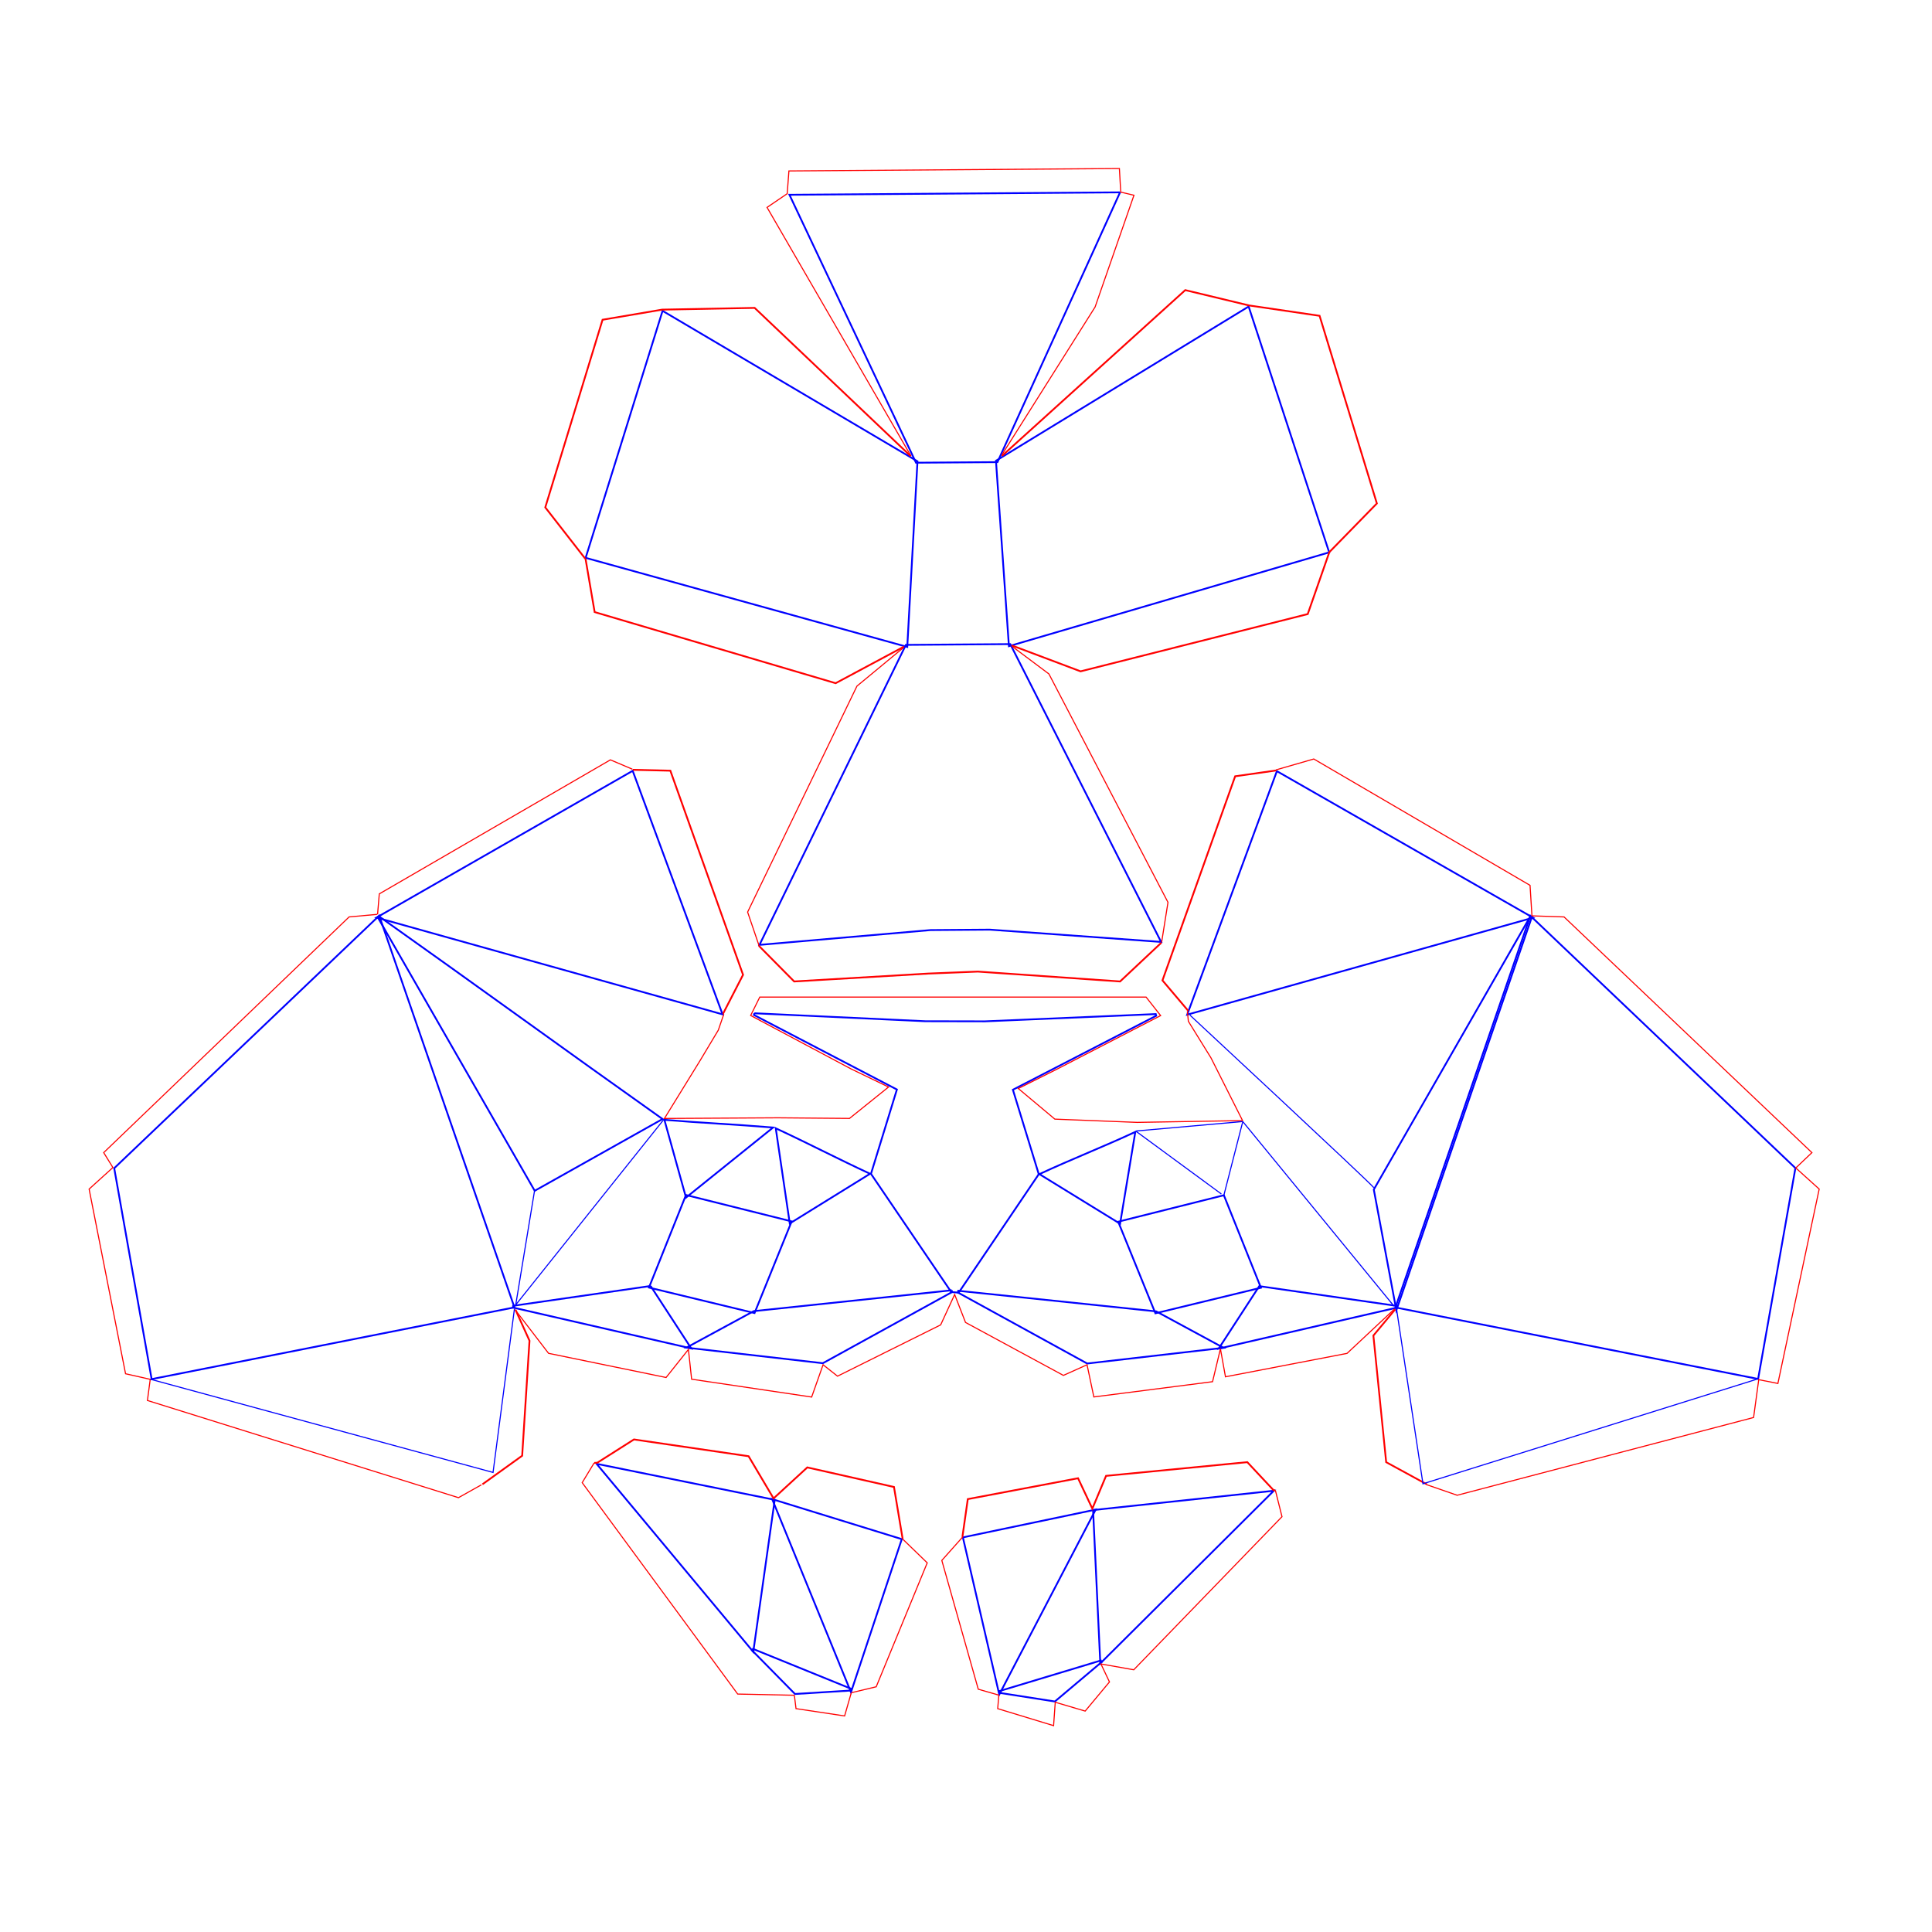 <?xml version="1.0" encoding="UTF-8" standalone="no"?>
<svg
   xmlns:dc="http://purl.org/dc/elements/1.1/"
   xmlns:cc="http://creativecommons.org/ns#"
   xmlns:rdf="http://www.w3.org/1999/02/22-rdf-syntax-ns#"
   xmlns:svg="http://www.w3.org/2000/svg"
   xmlns="http://www.w3.org/2000/svg"
   xmlns:sodipodi="http://sodipodi.sourceforge.net/DTD/sodipodi-0.dtd"
   xmlns:inkscape="http://www.inkscape.org/namespaces/inkscape"
   width="50cm"
   height="50cm"
   viewBox="0 0 1771.654 1771.654"
   version="1.1"
   id="svg2"
   inkscape:version="0.91 r13725"
   sodipodi:docname="Mascara_cabeca_CACHORRO-ATUALIZAD2.svg">
  <defs
     id="defs116" />
  <sodipodi:namedview
     pagecolor="#ffffff"
     bordercolor="#666666"
     borderopacity="1"
     objecttolerance="10"
     gridtolerance="10"
     guidetolerance="10"
     inkscape:pageopacity="0"
     inkscape:pageshadow="2"
     inkscape:window-width="1366"
     inkscape:window-height="739"
     id="namedview114"
     showgrid="false"
     inkscape:zoom="0.35128265"
     inkscape:cx="874.96332"
     inkscape:cy="903.09296"
     inkscape:window-x="0"
     inkscape:window-y="0"
     inkscape:window-maximized="1"
     inkscape:current-layer="svg2"
     inkscape:snap-global="true"
     inkscape:snap-nodes="true"
     inkscape:snap-bbox="true"
     units="cm"
     inkscape:document-units="cm"
     showguides="true"
     inkscape:guide-bbox="true" />
  <desc
     id="desc4">'Mascara_cabeca_CACHORRO-ATUALIZADO.blend', Mascara cabeca CACHORRO.002, (Blender 2.76 (sub 0))</desc>
  <path
     style="color:#000000;font-style:normal;font-variant:normal;font-weight:normal;font-stretch:normal;font-size:medium;line-height:normal;font-family:sans-serif;text-indent:0;text-align:start;text-decoration:none;text-decoration-line:none;text-decoration-style:solid;text-decoration-color:#000000;letter-spacing:normal;word-spacing:normal;text-transform:none;writing-mode:lr-tb;direction:ltr;baseline-shift:baseline;text-anchor:start;white-space:normal;clip-rule:nonzero;display:inline;overflow:visible;visibility:visible;opacity:1;isolation:auto;mix-blend-mode:normal;color-interpolation:sRGB;color-interpolation-filters:linearRGB;solid-color:#000000;solid-opacity:1;fill:none;fill-opacity:1;fill-rule:nonzero;stroke:#0000ff;stroke-width:1.641;stroke-linecap:butt;stroke-linejoin:miter;stroke-miterlimit:4;stroke-dasharray:none;stroke-dashoffset:0;stroke-opacity:1;color-rendering:auto;image-rendering:auto;shape-rendering:auto;text-rendering:auto;enable-background:accumulate"
     d="m 691.753,929.169 -0.417,1.548 131.118,68.372 -23.765,77.332 73.607,108.397 6.841,0.523 73.424,-108.587 -23.733,-77.451 131.397,-67.833 -0.41,-1.552 -156.72,6.659 -54.651,-0.112 -156.691,-7.297 z"
     id="path4678"
     inkscape:connector-curvature="0" />
  <path
     style="color:#000000;font-style:normal;font-variant:normal;font-weight:normal;font-stretch:normal;font-size:medium;line-height:normal;font-family:sans-serif;text-indent:0;text-align:start;text-decoration:none;text-decoration-line:none;text-decoration-style:solid;text-decoration-color:#000000;letter-spacing:normal;word-spacing:normal;text-transform:none;writing-mode:lr-tb;direction:ltr;baseline-shift:baseline;text-anchor:start;white-space:normal;clip-rule:nonzero;display:inline;overflow:visible;visibility:visible;opacity:1;isolation:auto;mix-blend-mode:normal;color-interpolation:sRGB;color-interpolation-filters:linearRGB;solid-color:#000000;solid-opacity:1;fill:none;fill-opacity:1;fill-rule:nonzero;stroke:#0000ff;stroke-width:1.641;stroke-linecap:butt;stroke-linejoin:miter;stroke-miterlimit:4;stroke-dasharray:none;stroke-dashoffset:0;stroke-opacity:1;color-rendering:auto;image-rendering:auto;shape-rendering:auto;text-rendering:auto;enable-background:accumulate"
     d="m 1403.014,840.86 -143.236,249.976 20.684,110.683 1.01,-2.937 123.029,-357.046 z"
     id="path4682"
     inkscape:connector-curvature="0" />
  <path
     style="color:#000000;font-style:normal;font-variant:normal;font-weight:normal;font-stretch:normal;font-size:medium;line-height:normal;font-family:sans-serif;text-indent:0;text-align:start;text-decoration:none;text-decoration-line:none;text-decoration-style:solid;text-decoration-color:#000000;letter-spacing:normal;word-spacing:normal;text-transform:none;writing-mode:lr-tb;direction:ltr;baseline-shift:baseline;text-anchor:start;white-space:normal;clip-rule:nonzero;display:inline;overflow:visible;visibility:visible;opacity:1;isolation:auto;mix-blend-mode:normal;color-interpolation:sRGB;color-interpolation-filters:linearRGB;solid-color:#000000;solid-opacity:1;fill:none;fill-opacity:1;fill-rule:nonzero;stroke:#0000ff;stroke-width:1.641;stroke-linecap:butt;stroke-linejoin:miter;stroke-miterlimit:4;stroke-dasharray:none;stroke-dashoffset:0;stroke-opacity:1;color-rendering:auto;image-rendering:auto;shape-rendering:auto;text-rendering:auto;enable-background:accumulate"
     d="m 580.172,706.838 -234.931,134.57 1.888,0.529 315.463,88.232 z"
     id="path4674"
     inkscape:connector-curvature="0" />
  <path
     style="color:#000000;font-style:normal;font-variant:normal;font-weight:normal;font-stretch:normal;font-size:medium;line-height:normal;font-family:sans-serif;text-indent:0;text-align:start;text-decoration:none;text-decoration-line:none;text-decoration-style:solid;text-decoration-color:#000000;letter-spacing:normal;word-spacing:normal;text-transform:none;direction:ltr;writing-mode:lr-tb;baseline-shift:baseline;text-anchor:start;white-space:normal;clip-rule:nonzero;display:inline;overflow:visible;visibility:visible;opacity:1;isolation:auto;mix-blend-mode:normal;color-interpolation:sRGB;color-interpolation-filters:linearRGB;solid-color:#000000;solid-opacity:1;fill:none;fill-opacity:1;fill-rule:nonzero;stroke:#0000ff;stroke-width:1.641;stroke-linecap:butt;stroke-linejoin:miter;stroke-miterlimit:4;stroke-dasharray:none;stroke-dashoffset:0;stroke-opacity:1;color-rendering:auto;image-rendering:auto;shape-rendering:auto;text-rendering:auto;enable-background:accumulate"
     d="m 347.825,840.475 -1.186,1.08 143.688,250.402 117.223,-65.801 C 519.805,963.975 435.566,902.662 347.825,840.475 Z"
     id="path4692"
     inkscape:connector-curvature="0"
     sodipodi:nodetypes="ccccc" />
  <path
     style="color:#000000;font-style:normal;font-variant:normal;font-weight:normal;font-stretch:normal;font-size:medium;line-height:normal;font-family:sans-serif;text-indent:0;text-align:start;text-decoration:none;text-decoration-line:none;text-decoration-style:solid;text-decoration-color:#000000;letter-spacing:normal;word-spacing:normal;text-transform:none;writing-mode:lr-tb;direction:ltr;baseline-shift:baseline;text-anchor:start;white-space:normal;clip-rule:nonzero;display:inline;overflow:visible;visibility:visible;opacity:1;isolation:auto;mix-blend-mode:normal;color-interpolation:sRGB;color-interpolation-filters:linearRGB;solid-color:#000000;solid-opacity:1;fill:none;fill-opacity:1;fill-rule:nonzero;stroke:#0000ff;stroke-width:1.641;stroke-linecap:butt;stroke-linejoin:miter;stroke-miterlimit:4;stroke-dasharray:none;stroke-dashoffset:0;stroke-opacity:1;color-rendering:auto;image-rendering:auto;shape-rendering:auto;text-rendering:auto;enable-background:accumulate"
     d="m 878.81,1183.672 -0.481,1.536 118.618,65.14 0.263,-0.033 124.799,-14.362 -61.765,-33.412 -181.434,-18.87 z"
     id="path4696"
     inkscape:connector-curvature="0" />
  <path
     style="color:#000000;font-style:normal;font-variant:normal;font-weight:normal;font-stretch:normal;font-size:medium;line-height:normal;font-family:sans-serif;text-indent:0;text-align:start;text-decoration:none;text-decoration-line:none;text-decoration-style:solid;text-decoration-color:#000000;letter-spacing:normal;word-spacing:normal;text-transform:none;writing-mode:lr-tb;direction:ltr;baseline-shift:baseline;text-anchor:start;white-space:normal;clip-rule:nonzero;display:inline;overflow:visible;visibility:visible;opacity:1;isolation:auto;mix-blend-mode:normal;color-interpolation:sRGB;color-interpolation-filters:linearRGB;solid-color:#000000;solid-opacity:1;fill:none;fill-opacity:1;fill-rule:nonzero;stroke:#0000ff;stroke-width:1.641;stroke-linecap:butt;stroke-linejoin:miter;stroke-miterlimit:4;stroke-dasharray:none;stroke-dashoffset:0;stroke-opacity:1;color-rendering:auto;image-rendering:auto;shape-rendering:auto;text-rendering:auto;enable-background:accumulate"
     d="m 872.667,1183.217 -181.489,19.101 -61.761,33.476 125.135,14.276 0.231,-0.128 118.365,-65.189 -0.481,-1.536 z"
     id="path4700"
     inkscape:connector-curvature="0" />
  <path
     style="color:#000000;font-style:normal;font-variant:normal;font-weight:normal;font-stretch:normal;font-size:medium;line-height:normal;font-family:sans-serif;text-indent:0;text-align:start;text-decoration:none;text-decoration-line:none;text-decoration-style:solid;text-decoration-color:#000000;letter-spacing:normal;word-spacing:normal;text-transform:none;direction:ltr;writing-mode:lr-tb;baseline-shift:baseline;text-anchor:start;white-space:normal;clip-rule:nonzero;display:inline;overflow:visible;visibility:visible;opacity:1;isolation:auto;mix-blend-mode:normal;color-interpolation:sRGB;color-interpolation-filters:linearRGB;solid-color:#000000;solid-opacity:1;fill:none;fill-opacity:1;fill-rule:nonzero;stroke:#0000ff;stroke-width:1.641;stroke-linecap:butt;stroke-linejoin:miter;stroke-miterlimit:4;stroke-dasharray:none;stroke-dashoffset:0;stroke-opacity:1;color-rendering:auto;image-rendering:auto;shape-rendering:auto;text-rendering:auto;enable-background:accumulate"
     d="m 708.084,1374.712 72.27,177.068 46.598,-140.386 -0.801,-0.247 z"
     id="path4704"
     inkscape:connector-curvature="0" />
  <path
     style="color:#000000;font-style:normal;font-variant:normal;font-weight:normal;font-stretch:normal;font-size:medium;line-height:normal;font-family:sans-serif;text-indent:0;text-align:start;text-decoration:none;text-decoration-line:none;text-decoration-style:solid;text-decoration-color:#000000;letter-spacing:normal;word-spacing:normal;text-transform:none;writing-mode:lr-tb;direction:ltr;baseline-shift:baseline;text-anchor:start;white-space:normal;clip-rule:nonzero;display:inline;overflow:visible;visibility:visible;opacity:1;isolation:auto;mix-blend-mode:normal;color-interpolation:sRGB;color-interpolation-filters:linearRGB;solid-color:#000000;solid-opacity:1;fill:none;fill-opacity:1;fill-rule:nonzero;stroke:#0000ff;stroke-width:1.641;stroke-linecap:butt;stroke-linejoin:miter;stroke-miterlimit:4;stroke-dasharray:none;stroke-dashoffset:0;stroke-opacity:1;color-rendering:auto;image-rendering:auto;shape-rendering:auto;text-rendering:auto;enable-background:accumulate"
     d="m 629.033,1095.834 -0.266,0.664 -33.668,84.209 96.821,23.374 34.031,-84.052 z"
     id="path4712"
     inkscape:connector-curvature="0" />
  <path
     style="color:#000000;font-style:normal;font-variant:normal;font-weight:normal;font-stretch:normal;font-size:medium;line-height:normal;font-family:sans-serif;text-indent:0;text-align:start;text-decoration:none;text-decoration-line:none;text-decoration-style:solid;text-decoration-color:#000000;letter-spacing:normal;word-spacing:normal;text-transform:none;direction:ltr;writing-mode:lr-tb;baseline-shift:baseline;text-anchor:start;white-space:normal;clip-rule:nonzero;display:inline;overflow:visible;visibility:visible;opacity:1;isolation:auto;mix-blend-mode:normal;color-interpolation:sRGB;color-interpolation-filters:linearRGB;solid-color:#000000;solid-opacity:1;fill:none;fill-opacity:1;fill-rule:nonzero;stroke:#0000ff;stroke-width:1.641;stroke-linecap:butt;stroke-linejoin:miter;stroke-miterlimit:4;stroke-dasharray:none;stroke-dashoffset:0;stroke-opacity:1;color-rendering:auto;image-rendering:auto;shape-rendering:auto;text-rendering:auto;enable-background:accumulate"
     d="m 711.374,1034.651 12.841,87.266 73.632,-45.573 c -30.43,-14.091 -56.044,-27.6 -86.474,-41.693 z"
     id="path4720"
     inkscape:connector-curvature="0"
     sodipodi:nodetypes="cccc" />
  <path
     style="color:#000000;font-style:normal;font-variant:normal;font-weight:normal;font-stretch:normal;font-size:medium;line-height:normal;font-family:sans-serif;text-indent:0;text-align:start;text-decoration:none;text-decoration-line:none;text-decoration-style:solid;text-decoration-color:#000000;letter-spacing:normal;word-spacing:normal;text-transform:none;direction:ltr;writing-mode:lr-tb;baseline-shift:baseline;text-anchor:start;white-space:normal;clip-rule:nonzero;display:inline;overflow:visible;visibility:visible;opacity:1;isolation:auto;mix-blend-mode:normal;color-interpolation:sRGB;color-interpolation-filters:linearRGB;solid-color:#000000;solid-opacity:1;fill:none;fill-opacity:1;fill-rule:nonzero;stroke:#0000ff;stroke-width:1.641;stroke-linecap:butt;stroke-linejoin:miter;stroke-miterlimit:4;stroke-dasharray:none;stroke-dashoffset:0;stroke-opacity:1;color-rendering:auto;image-rendering:auto;shape-rendering:auto;text-rendering:auto;enable-background:accumulate"
     d="m 690.51,1512.049 -0.891,1.337 39.375,40.01 51.333,-3.164 0.26,-1.577 z"
     id="path4724"
     inkscape:connector-curvature="0" />
  <path
     style="color:#000000;font-style:normal;font-variant:normal;font-weight:normal;font-stretch:normal;font-size:medium;line-height:normal;font-family:sans-serif;text-indent:0;text-align:start;text-decoration:none;text-decoration-line:none;text-decoration-style:solid;text-decoration-color:#000000;letter-spacing:normal;word-spacing:normal;text-transform:none;writing-mode:lr-tb;direction:ltr;baseline-shift:baseline;text-anchor:start;white-space:normal;clip-rule:nonzero;display:inline;overflow:visible;visibility:visible;opacity:1;isolation:auto;mix-blend-mode:normal;color-interpolation:sRGB;color-interpolation-filters:linearRGB;solid-color:#000000;solid-opacity:1;fill:none;fill-opacity:1;fill-rule:nonzero;stroke:#0000ff;stroke-width:1.641;stroke-linecap:butt;stroke-linejoin:miter;stroke-miterlimit:4;stroke-dasharray:none;stroke-dashoffset:0;stroke-opacity:1;color-rendering:auto;image-rendering:auto;shape-rendering:auto;text-rendering:auto;enable-background:accumulate"
     d="m 596.615,1179.245 -126.088,18.187 -0.067,1.609 163.436,37.486 -37.281,-57.283 z"
     id="path4728"
     inkscape:connector-curvature="0" />
  <path
     style="color:#000000;font-style:normal;font-variant:normal;font-weight:normal;font-stretch:normal;font-size:medium;line-height:normal;font-family:sans-serif;text-indent:0;text-align:start;text-decoration:none;text-decoration-line:none;text-decoration-style:solid;text-decoration-color:#000000;letter-spacing:normal;word-spacing:normal;text-transform:none;direction:ltr;writing-mode:lr-tb;baseline-shift:baseline;text-anchor:start;white-space:normal;clip-rule:nonzero;display:inline;overflow:visible;visibility:visible;opacity:1;isolation:auto;mix-blend-mode:normal;color-interpolation:sRGB;color-interpolation-filters:linearRGB;solid-color:#000000;solid-opacity:1;fill:none;fill-opacity:1;fill-rule:nonzero;stroke:#0000ff;stroke-width:1.641;stroke-linecap:butt;stroke-linejoin:miter;stroke-miterlimit:4;stroke-dasharray:none;stroke-dashoffset:0;stroke-opacity:1;color-rendering:auto;image-rendering:auto;shape-rendering:auto;text-rendering:auto;enable-background:accumulate"
     d="m 547.062,1342.323 143.694,172.435 19.665,-139.402 -0.76,-0.154 -162.599,-32.88 z"
     id="path4732"
     inkscape:connector-curvature="0" />
  <path
     style="color:#000000;font-style:normal;font-variant:normal;font-weight:normal;font-stretch:normal;font-size:medium;line-height:normal;font-family:sans-serif;text-indent:0;text-align:start;text-decoration:none;text-decoration-line:none;text-decoration-style:solid;text-decoration-color:#000000;letter-spacing:normal;word-spacing:normal;text-transform:none;direction:ltr;writing-mode:lr-tb;baseline-shift:baseline;text-anchor:start;white-space:normal;clip-rule:nonzero;display:inline;overflow:visible;visibility:visible;opacity:1;isolation:auto;mix-blend-mode:normal;color-interpolation:sRGB;color-interpolation-filters:linearRGB;solid-color:#000000;solid-opacity:1;fill:none;fill-opacity:1;fill-rule:nonzero;stroke:#0000ff;stroke-width:1.641;stroke-linecap:butt;stroke-linejoin:miter;stroke-miterlimit:4;stroke-dasharray:none;stroke-dashoffset:0;stroke-opacity:1;color-rendering:auto;image-rendering:auto;shape-rendering:auto;text-rendering:auto;enable-background:accumulate"
     d="m 609.256,1026.898 19.812,71.28 79.866,-64.238 c -34.983,-2.882 -64.696,-4.159 -99.679,-7.042 z"
     id="path4740"
     inkscape:connector-curvature="0"
     sodipodi:nodetypes="cccc" />
  <path
     style="color:#000000;font-style:normal;font-variant:normal;font-weight:normal;font-stretch:normal;font-size:medium;line-height:normal;font-family:sans-serif;text-indent:0;text-align:start;text-decoration:none;text-decoration-line:none;text-decoration-style:solid;text-decoration-color:#000000;letter-spacing:normal;word-spacing:normal;text-transform:none;writing-mode:lr-tb;direction:ltr;baseline-shift:baseline;text-anchor:start;white-space:normal;clip-rule:nonzero;display:inline;overflow:visible;visibility:visible;opacity:1;isolation:auto;mix-blend-mode:normal;color-interpolation:sRGB;color-interpolation-filters:linearRGB;solid-color:#000000;solid-opacity:1;fill:none;fill-opacity:1;fill-rule:nonzero;stroke:#0000ff;stroke-width:1.641;stroke-linecap:butt;stroke-linejoin:miter;stroke-miterlimit:4;stroke-dasharray:none;stroke-dashoffset:0;stroke-opacity:1;color-rendering:auto;image-rendering:auto;shape-rendering:auto;text-rendering:auto;enable-background:accumulate"
     d="m 607.572,285.055 -0.308,0.991 -70.219,225.496 294.919,81.692 9.368,-170.197 z"
     id="path4748"
     inkscape:connector-curvature="0" />
  <path
     style="color:#000000;font-style:normal;font-variant:normal;font-weight:normal;font-stretch:normal;font-size:medium;line-height:normal;font-family:sans-serif;text-indent:0;text-align:start;text-decoration:none;text-decoration-line:none;text-decoration-style:solid;text-decoration-color:#000000;letter-spacing:normal;word-spacing:normal;text-transform:none;writing-mode:lr-tb;direction:ltr;baseline-shift:baseline;text-anchor:start;white-space:normal;clip-rule:nonzero;display:inline;overflow:visible;visibility:visible;opacity:1;isolation:auto;mix-blend-mode:normal;color-interpolation:sRGB;color-interpolation-filters:linearRGB;solid-color:#000000;solid-opacity:1;fill:none;fill-opacity:1;fill-rule:nonzero;stroke:#0000ff;stroke-width:1.641;stroke-linecap:butt;stroke-linejoin:miter;stroke-miterlimit:4;stroke-dasharray:none;stroke-dashoffset:0;stroke-opacity:1;color-rendering:auto;image-rendering:auto;shape-rendering:auto;text-rendering:auto;enable-background:accumulate"
     d="m 1145.007,281.096 -231.702,141.409 11.875,170.044 0.978,-0.289 292.707,-85.741 z"
     id="path4752"
     inkscape:connector-curvature="0" />
  <path
     style="color:#000000;font-style:normal;font-variant:normal;font-weight:normal;font-stretch:normal;font-size:medium;line-height:normal;font-family:sans-serif;text-indent:0;text-align:start;text-decoration:none;text-decoration-line:none;text-decoration-style:solid;text-decoration-color:#000000;letter-spacing:normal;word-spacing:normal;text-transform:none;writing-mode:lr-tb;direction:ltr;baseline-shift:baseline;text-anchor:start;white-space:normal;clip-rule:nonzero;display:inline;overflow:visible;visibility:visible;opacity:1;isolation:auto;mix-blend-mode:normal;color-interpolation:sRGB;color-interpolation-filters:linearRGB;solid-color:#000000;solid-opacity:1;fill:none;fill-opacity:1;fill-rule:nonzero;stroke:#0000ff;stroke-width:1.641;stroke-linecap:butt;stroke-linejoin:miter;stroke-miterlimit:4;stroke-dasharray:none;stroke-dashoffset:0;stroke-opacity:1;color-rendering:auto;image-rendering:auto;shape-rendering:auto;text-rendering:auto;enable-background:accumulate"
     d="m 1027.098,176.385 -303.171,2.234 116.044,245.696 0.523,-0.007 74.197,-0.545 112.408,-247.379 z"
     id="path4756"
     inkscape:connector-curvature="0" />
  <path
     style="color:#000000;font-style:normal;font-variant:normal;font-weight:normal;font-stretch:normal;font-size:medium;line-height:normal;font-family:sans-serif;text-indent:0;text-align:start;text-decoration:none;text-decoration-line:none;text-decoration-style:solid;text-decoration-color:#000000;letter-spacing:normal;word-spacing:normal;text-transform:none;writing-mode:lr-tb;direction:ltr;baseline-shift:baseline;text-anchor:start;white-space:normal;clip-rule:nonzero;display:inline;overflow:visible;visibility:visible;opacity:1;isolation:auto;mix-blend-mode:normal;color-interpolation:sRGB;color-interpolation-filters:linearRGB;solid-color:#000000;solid-opacity:1;fill:none;fill-opacity:1;fill-rule:nonzero;stroke:#0000ff;stroke-width:1.641;stroke-linecap:butt;stroke-linejoin:miter;stroke-miterlimit:4;stroke-dasharray:none;stroke-dashoffset:0;stroke-opacity:1;color-rendering:auto;image-rendering:auto;shape-rendering:auto;text-rendering:auto;enable-background:accumulate"
     d="m 926.43,590.647 -95.741,0.705 -134.256,275.107 156.883,-13.574 54.34,-0.401 157.069,11.259 z"
     id="path4760"
     inkscape:connector-curvature="0" />
  <path
     style="color:#000000;font-style:normal;font-variant:normal;font-weight:normal;font-stretch:normal;font-size:medium;line-height:normal;font-family:sans-serif;text-indent:0;text-align:start;text-decoration:none;text-decoration-line:none;text-decoration-style:solid;text-decoration-color:#000000;letter-spacing:normal;word-spacing:normal;text-transform:none;writing-mode:lr-tb;direction:ltr;baseline-shift:baseline;text-anchor:start;white-space:normal;clip-rule:nonzero;display:inline;overflow:visible;visibility:visible;opacity:1;isolation:auto;mix-blend-mode:normal;color-interpolation:sRGB;color-interpolation-filters:linearRGB;solid-color:#000000;solid-opacity:1;fill:none;fill-opacity:1;fill-rule:nonzero;stroke:#0000ff;stroke-width:1.641;stroke-linecap:butt;stroke-linejoin:miter;stroke-miterlimit:4;stroke-dasharray:none;stroke-dashoffset:0;stroke-opacity:1;color-rendering:auto;image-rendering:auto;shape-rendering:auto;text-rendering:auto;enable-background:accumulate"
     d="m 1170.905,707.152 -82.254,223.306 1.548,-0.433 315.636,-88.495 z"
     id="path4764"
     inkscape:connector-curvature="0" />
  <path
     style="color:#000000;font-style:normal;font-variant:normal;font-weight:normal;font-stretch:normal;font-size:medium;line-height:normal;font-family:sans-serif;text-indent:0;text-align:start;text-decoration:none;text-decoration-line:none;text-decoration-style:solid;text-decoration-color:#000000;letter-spacing:normal;word-spacing:normal;text-transform:none;direction:ltr;writing-mode:lr-tb;baseline-shift:baseline;text-anchor:start;white-space:normal;clip-rule:nonzero;display:inline;overflow:visible;visibility:visible;opacity:1;isolation:auto;mix-blend-mode:normal;color-interpolation:sRGB;color-interpolation-filters:linearRGB;solid-color:#000000;solid-opacity:1;fill:none;fill-opacity:1;fill-rule:nonzero;stroke:#0000ff;stroke-width:1.641;stroke-linecap:butt;stroke-linejoin:miter;stroke-miterlimit:4;stroke-dasharray:none;stroke-dashoffset:0;stroke-opacity:1;color-rendering:auto;image-rendering:auto;shape-rendering:auto;text-rendering:auto;enable-background:accumulate"
     d="m 1004.745,1384.314 -1.699,0.353 -120.067,25.121 33.348,144.108 z"
     id="path4776"
     inkscape:connector-curvature="0" />
  <path
     style="color:#000000;font-style:normal;font-variant:normal;font-weight:normal;font-stretch:normal;font-size:medium;line-height:normal;font-family:sans-serif;text-indent:0;text-align:start;text-decoration:none;text-decoration-line:none;text-decoration-style:solid;text-decoration-color:#000000;letter-spacing:normal;word-spacing:normal;text-transform:none;direction:ltr;writing-mode:lr-tb;baseline-shift:baseline;text-anchor:start;white-space:normal;clip-rule:nonzero;display:inline;overflow:visible;visibility:visible;opacity:1;isolation:auto;mix-blend-mode:normal;color-interpolation:sRGB;color-interpolation-filters:linearRGB;solid-color:#000000;solid-opacity:1;fill:none;fill-opacity:1;fill-rule:nonzero;stroke:#0000ff;stroke-width:1.641;stroke-linecap:butt;stroke-linejoin:miter;stroke-miterlimit:4;stroke-dasharray:none;stroke-dashoffset:0;stroke-opacity:1;color-rendering:auto;image-rendering:auto;shape-rendering:auto;text-rendering:auto;enable-background:accumulate"
     d="m 1041.09,1037.971 c -30.447,14.115 -57.535,24.59 -87.98,38.709 l 74.017,45.512 z"
     id="path4780"
     inkscape:connector-curvature="0"
     sodipodi:nodetypes="cccc" />
  <path
     style="color:#000000;font-style:normal;font-variant:normal;font-weight:normal;font-stretch:normal;font-size:medium;line-height:normal;font-family:sans-serif;text-indent:0;text-align:start;text-decoration:none;text-decoration-line:none;text-decoration-style:solid;text-decoration-color:#000000;letter-spacing:normal;word-spacing:normal;text-transform:none;direction:ltr;writing-mode:lr-tb;baseline-shift:baseline;text-anchor:start;white-space:normal;clip-rule:nonzero;display:inline;overflow:visible;visibility:visible;opacity:1;isolation:auto;mix-blend-mode:normal;color-interpolation:sRGB;color-interpolation-filters:linearRGB;solid-color:#000000;solid-opacity:1;fill:none;fill-opacity:1;fill-rule:nonzero;stroke:#0000ff;stroke-width:1.641;stroke-linecap:butt;stroke-linejoin:miter;stroke-miterlimit:4;stroke-dasharray:none;stroke-dashoffset:0;stroke-opacity:1;color-rendering:auto;image-rendering:auto;shape-rendering:auto;text-rendering:auto;enable-background:accumulate"
     d="m 1009.476,1522.69 -93.089,28.071 0.112,1.6 50.817,7.915 42.927,-36.172 z"
     id="path4784"
     inkscape:connector-curvature="0" />
  <path
     style="color:#000000;font-style:normal;font-variant:normal;font-weight:normal;font-stretch:normal;font-size:medium;line-height:normal;font-family:sans-serif;text-indent:0;text-align:start;text-decoration:none;text-decoration-line:none;text-decoration-style:solid;text-decoration-color:#000000;letter-spacing:normal;word-spacing:normal;text-transform:none;direction:ltr;writing-mode:lr-tb;baseline-shift:baseline;text-anchor:start;white-space:normal;clip-rule:nonzero;display:inline;overflow:visible;visibility:visible;opacity:1;isolation:auto;mix-blend-mode:normal;color-interpolation:sRGB;color-interpolation-filters:linearRGB;solid-color:#000000;solid-opacity:1;fill:none;fill-opacity:1;fill-rule:nonzero;stroke:#0000ff;stroke-width:1.641;stroke-linecap:butt;stroke-linejoin:miter;stroke-miterlimit:4;stroke-dasharray:none;stroke-dashoffset:0;stroke-opacity:1;color-rendering:auto;image-rendering:auto;shape-rendering:auto;text-rendering:auto;enable-background:accumulate"
     d="m 1168.081,1367.031 -2.321,0.247 -163.404,17.459 6.623,140.623 z"
     id="path4788"
     inkscape:connector-curvature="0" />
  <path
     style="color:#000000;font-style:normal;font-variant:normal;font-weight:normal;font-stretch:normal;font-size:medium;line-height:normal;font-family:sans-serif;text-indent:0;text-align:start;text-decoration:none;text-decoration-line:none;text-decoration-style:solid;text-decoration-color:#000000;letter-spacing:normal;word-spacing:normal;text-transform:none;writing-mode:lr-tb;direction:ltr;baseline-shift:baseline;text-anchor:start;white-space:normal;clip-rule:nonzero;display:inline;overflow:visible;visibility:visible;opacity:1;isolation:auto;mix-blend-mode:normal;color-interpolation:sRGB;color-interpolation-filters:linearRGB;solid-color:#000000;solid-opacity:1;fill:none;fill-opacity:1;fill-rule:nonzero;stroke:#0000ff;stroke-width:1.641;stroke-linecap:butt;stroke-linejoin:miter;stroke-miterlimit:4;stroke-dasharray:none;stroke-dashoffset:0;stroke-opacity:1;color-rendering:auto;image-rendering:auto;shape-rendering:auto;text-rendering:auto;enable-background:accumulate"
     d="m 1154.76,1179.408 -37.227,57.283 1.978,-0.455 161.372,-37.121 -0.068,-1.609 -126.056,-18.097 z"
     id="path4792"
     inkscape:connector-curvature="0" />
  <path
     style="color:#000000;font-style:normal;font-variant:normal;font-weight:normal;font-stretch:normal;font-size:medium;line-height:normal;font-family:sans-serif;text-indent:0;text-align:start;text-decoration:none;text-decoration-line:none;text-decoration-style:solid;text-decoration-color:#000000;letter-spacing:normal;word-spacing:normal;text-transform:none;writing-mode:lr-tb;direction:ltr;baseline-shift:baseline;text-anchor:start;white-space:normal;clip-rule:nonzero;display:inline;overflow:visible;visibility:visible;opacity:1;isolation:auto;mix-blend-mode:normal;color-interpolation:sRGB;color-interpolation-filters:linearRGB;solid-color:#000000;solid-opacity:1;fill:none;fill-opacity:1;fill-rule:nonzero;stroke:#0000ff;stroke-width:1.641;stroke-linecap:butt;stroke-linejoin:miter;stroke-miterlimit:4;stroke-dasharray:none;stroke-dashoffset:0;stroke-opacity:1;color-rendering:auto;image-rendering:auto;shape-rendering:auto;text-rendering:auto;enable-background:accumulate"
     d="m 1122.291,1096.042 -96.898,24.265 0.353,0.875 33.755,83.122 96.776,-23.438 z"
     id="path4800"
     inkscape:connector-curvature="0" />
  <path
     style="color:#000000;font-style:normal;font-variant:normal;font-weight:normal;font-stretch:normal;font-size:medium;line-height:normal;font-family:sans-serif;text-indent:0;text-align:start;text-decoration:none;text-decoration-line:none;text-decoration-style:solid;text-decoration-color:#000000;letter-spacing:normal;word-spacing:normal;text-transform:none;writing-mode:lr-tb;direction:ltr;baseline-shift:baseline;text-anchor:start;white-space:normal;clip-rule:nonzero;display:inline;overflow:visible;visibility:visible;opacity:1;isolation:auto;mix-blend-mode:normal;color-interpolation:sRGB;color-interpolation-filters:linearRGB;solid-color:#000000;solid-opacity:1;fill:none;fill-opacity:1;fill-rule:nonzero;stroke:#0000ff;stroke-width:1.641;stroke-linecap:butt;stroke-linejoin:miter;stroke-miterlimit:4;stroke-dasharray:none;stroke-dashoffset:0;stroke-opacity:1;color-rendering:auto;image-rendering:auto;shape-rendering:auto;text-rendering:auto;enable-background:accumulate"
     d="m 1403.367,839.793 -0.417,1.209 -123.334,357.937 332.598,65.564 34.191,-193.366 z"
     id="path4816"
     inkscape:connector-curvature="0" />
  <path
     style="color:#000000;font-style:normal;font-variant:normal;font-weight:normal;font-stretch:normal;font-size:medium;line-height:normal;font-family:sans-serif;text-indent:0;text-align:start;text-decoration:none;text-decoration-line:none;text-decoration-style:solid;text-decoration-color:#000000;letter-spacing:normal;word-spacing:normal;text-transform:none;writing-mode:lr-tb;direction:ltr;baseline-shift:baseline;text-anchor:start;white-space:normal;clip-rule:nonzero;display:inline;overflow:visible;visibility:visible;opacity:1;isolation:auto;mix-blend-mode:normal;color-interpolation:sRGB;color-interpolation-filters:linearRGB;solid-color:#000000;solid-opacity:1;fill:none;fill-opacity:1;fill-rule:nonzero;stroke:#0000ff;stroke-width:1.641;stroke-linecap:butt;stroke-linejoin:miter;stroke-miterlimit:4;stroke-dasharray:none;stroke-dashoffset:0;stroke-opacity:1;color-rendering:auto;image-rendering:auto;shape-rendering:auto;text-rendering:auto;enable-background:accumulate"
     d="m 347.709,839.671 -242.977,231.574 34.319,193.415 332.675,-65.794 -0.308,-0.891 z"
     id="path4670"
     inkscape:connector-curvature="0" />
  <path
     style="fill:none;fill-rule:evenodd;stroke:#ff0000;stroke-width:1.641px;stroke-linecap:butt;stroke-linejoin:miter;stroke-opacity:1"
     d="m 536.608,512.239 -36.59,-46.952 52.529,-172.077 54.629,-9.274 84.844,-1.594 143.029,135.876"
     id="path4632"
     inkscape:connector-curvature="0"
     sodipodi:nodetypes="cccccc" />
  <path
     style="fill:none;fill-rule:evenodd;stroke:#ff0000;stroke-width:1.641px;stroke-linecap:butt;stroke-linejoin:miter;stroke-opacity:1"
     d="m 918.766,418.113 168.124,-152.073 58.473,14.056 64.698,9.492 52.529,172.077 -43.564,44.618 -19.833,56.817 -208.304,52.529 -62.092,-23.401 -1.305,-0.146"
     id="path4634"
     inkscape:connector-curvature="0"
     sodipodi:nodetypes="cccccccccc" />
  <path
     style="fill:none;fill-rule:evenodd;stroke:#ff0000;stroke-width:1.641px;stroke-linecap:butt;stroke-linejoin:miter;stroke-opacity:1"
     d="m 829.003,592.929 -62.719,33.566 -220.983,-65.208 -8.404,-49.12"
     id="path4636"
     inkscape:connector-curvature="0"
     sodipodi:nodetypes="cccc" />
  <path
     style="fill:none;fill-rule:evenodd;stroke:#ff0000;stroke-width:1.641px;stroke-linecap:butt;stroke-linejoin:miter;stroke-opacity:1"
     d="m 1065.004,864.433 -37.887,35.574 -130.416,-9.057 -45.283,1.811 -123.171,7.245 -32.398,-32.734"
     id="path4638"
     inkscape:connector-curvature="0"
     sodipodi:nodetypes="cccccc" />
  <path
     style="fill:none;fill-rule:evenodd;stroke:#ff0000;stroke-width:1.641px;stroke-linecap:butt;stroke-linejoin:miter;stroke-opacity:1"
     d="m 1089.633,926.961 -23.649,-27.933 66.664,-187.172 37.802,-5.374"
     id="path4640"
     inkscape:connector-curvature="0"
     sodipodi:nodetypes="cccc" />
  <path
     style="fill:none;fill-rule:evenodd;stroke:#ff0000;stroke-width:1.641px;stroke-linecap:butt;stroke-linejoin:miter;stroke-opacity:1"
     d="m 662.992,929.651 18.392,-35.75 -66.664,-187.172 -34.478,-0.806"
     id="path4642"
     inkscape:connector-curvature="0"
     sodipodi:nodetypes="cccc" />
  <path
     style="fill:none;fill-rule:evenodd;stroke:#ff0000;stroke-width:1.641px;stroke-linecap:butt;stroke-linejoin:miter;stroke-opacity:1"
     d="m 442.394,1361.114 36.434,-26.205 6.727,-105.46 -12.937,-28.587"
     id="path4644"
     inkscape:connector-curvature="0"
     sodipodi:nodetypes="cccc" />
  <path
     style="fill:none;fill-rule:evenodd;stroke:#ff0000;stroke-width:1.611px;stroke-linecap:butt;stroke-linejoin:miter;stroke-opacity:1"
     d="m 1308.439,1361.165 -37.307,-20.329 -11.733,-116.114 20.078,-24.085"
     id="path4646"
     inkscape:connector-curvature="0"
     sodipodi:nodetypes="cccc" />
  <path
     style="fill:none;fill-rule:evenodd;stroke:#ff0000;stroke-width:1.641px;stroke-linecap:butt;stroke-linejoin:miter;stroke-opacity:1"
     d="m 827.744,1411.251 -7.955,-47.675 -79.484,-17.948 -30.94,28.421 -22.904,-38.677 -105.124,-15.384 -33.633,21.357 -2.789,0.151"
     id="path4648"
     inkscape:connector-curvature="0"
     sodipodi:nodetypes="cccccccc" />
  <path
     style="fill:none;fill-rule:evenodd;stroke:#ff0000;stroke-width:1.641px;stroke-linecap:butt;stroke-linejoin:miter;stroke-opacity:1"
     d="m 882.556,1409.233 4.913,-34.542 101.104,-19.128 13.116,27.872 12.57,-30.058 129.523,-12.57 24.046,25.686 1.506,0.112"
     id="path4650"
     inkscape:connector-curvature="0"
     sodipodi:nodetypes="cccccccc" />
  <path
     style="opacity:1;fill:none;fill-opacity:1;stroke:#ff0000;stroke-width:0.985;stroke-miterlimit:4;stroke-dasharray:none;stroke-opacity:1"
     d="m 579.875,705.343 -20.146,-8.55 -211.917,122.896 -1.576,18.792"
     id="path4860"
     inkscape:connector-curvature="0"
     sodipodi:nodetypes="cccc" />
  <path
     style="opacity:1;fill:none;fill-opacity:1;stroke:#ff0000;stroke-width:0.985;stroke-miterlimit:4;stroke-dasharray:none;stroke-opacity:1"
     d="m 1170.157,705.973 34.582,-9.983 198.312,115.868 1.753,27.986 29.442,0.981 227.279,216.138 -14.765,14.052 21.45,19.371 -37.88,178.258 -17.558,-3.505 -4.724,34.701 -271.843,71.303 -28.016,-9.715"
     id="path4862"
     inkscape:connector-curvature="0"
     sodipodi:nodetypes="ccccccccccccc" />
  <path
     style="opacity:1;fill:none;fill-opacity:1;stroke:#ff0000;stroke-width:0.985;stroke-miterlimit:4;stroke-dasharray:none;stroke-opacity:1"
     d="m 345.864,838.472 -25.73,2.353 -225.051,216.138 8.451,13.666 -21.821,19.757 33.423,169.345 22.618,5.129 -2.564,19.382 285.213,89.129 21.063,-11.813"
     id="path4864"
     inkscape:connector-curvature="0"
     sodipodi:nodetypes="cccccccccc" />
  <path
     style="opacity:1;fill:none;fill-opacity:1;stroke:#ff0000;stroke-width:0.985;stroke-miterlimit:4;stroke-dasharray:none;stroke-opacity:1"
     d="m 663.742,929.954 -5.051,14.686 -16.897,28.216 -32.512,52.784 104.009,-0.608 65.716,0.562 35.794,-28.793 -34.07,-16.454 -92.372,-49.133 8.346,-16.857 354.288,0 13.317,16.943 -95.166,49.161 -35.376,17.699 33.54,28.084 75.453,2.979 96.681,-1.625 -28.958,-57.515 -20.753,-33.547 -0.91,-9.19"
     id="path4866"
     inkscape:connector-curvature="0"
     sodipodi:nodetypes="cccccccccccccccccccc" />
  <path
     style="opacity:1;fill:none;fill-opacity:1;stroke:#ff0000;stroke-width:0.985;stroke-miterlimit:4;stroke-dasharray:none;stroke-opacity:1"
     d="m 928.386,592.951 33.477,25.052 109.183,209.453 -5.815,36.522"
     id="path4868"
     inkscape:connector-curvature="0"
     sodipodi:nodetypes="cccc" />
  <path
     style="opacity:1;fill:none;fill-opacity:1;stroke:#ff0000;stroke-width:0.985;stroke-miterlimit:4;stroke-dasharray:none;stroke-opacity:1"
     d="M 696.156,867.478 685.562,836.369 785.833,629.144 828.222,594.092"
     id="path4870"
     inkscape:connector-curvature="0"
     sodipodi:nodetypes="cccc" />
  <path
     style="opacity:1;fill:none;fill-opacity:1;stroke:#ff0000;stroke-width:0.985;stroke-miterlimit:4;stroke-dasharray:none;stroke-opacity:1"
     d="m 918.709,417.139 85.489,-135.598 35.652,-102.498 -12.118,-2.881 -1.252,-21.63 -303.039,2.228 -1.576,20.871 -18.478,12.553 132.065,228.149"
     id="path4872"
     inkscape:connector-curvature="0"
     sodipodi:nodetypes="ccccccccc" />
  <path
     style="opacity:1;fill:none;fill-opacity:1;stroke:#ff0000;stroke-width:0.985;stroke-miterlimit:4;stroke-dasharray:none;stroke-opacity:1"
     d="m 1278.73,1200.374 -43.466,40.675 -111.505,21.488 -4.616,-25.682 -7.226,30.169 -108.856,13.978 -6.229,-29.5 -21.685,9.746 -89.762,-48.559 -9.961,-25.605 -12.822,27.833 -94.594,47.043 -13.244,-10.469 -10.472,29.603 -110.071,-16.361 -2.932,-27.284 -20.476,25.722 -107.781,-22.162 -30.283,-39.462"
     id="path4874"
     inkscape:connector-curvature="0"
     sodipodi:nodetypes="ccccccccccccccccccc" />
  <path
     style="opacity:1;fill:none;fill-opacity:1;stroke:#ff0000;stroke-width:0.985;stroke-miterlimit:4;stroke-dasharray:none;stroke-opacity:1"
     d="m 728.488,1554.554 -52.013,-1.087 -142.606,-193.856 10.977,-18.154"
     id="path4876"
     inkscape:connector-curvature="0"
     sodipodi:nodetypes="cccc" />
  <path
     style="opacity:1;fill:none;fill-opacity:1;stroke:#ff0000;stroke-width:0.985;stroke-miterlimit:4;stroke-dasharray:none;stroke-opacity:1"
     d="m 827.777,1411.349 22.5,21.794 -46.793,113.64 -22.771,5.437"
     id="path4878"
     inkscape:connector-curvature="0"
     sodipodi:nodetypes="cccc" />
  <path
     style="opacity:1;fill:none;fill-opacity:1;stroke:#ff0000;stroke-width:0.985;stroke-miterlimit:4;stroke-dasharray:none;stroke-opacity:1"
     d="m 883.052,1409.121 -19.406,21.794 33.423,118.096 18.86,5.437 -1.034,12.388 51.249,15.598 1.522,-21.465 27.444,8.096 22.282,-26.739 -7.825,-16.463 30.108,5.322 135.922,-140.378 -6.085,-24.24"
     id="path4880"
     inkscape:connector-curvature="0"
     sodipodi:nodetypes="ccccccccccccc" />
  <path
     style="opacity:1;fill:none;fill-opacity:1;stroke:#ff0000;stroke-width:0.985;stroke-miterlimit:4;stroke-dasharray:none;stroke-opacity:1"
     d="m 780.549,1552.491 -6.032,21.03 -44.565,-6.685 -1.518,-12.282"
     id="path4882"
     inkscape:connector-curvature="0"
     sodipodi:nodetypes="cccc" />
  <path
     style="opacity:1;fill:none;fill-opacity:1;stroke:#0000ff;stroke-width:0.985;stroke-miterlimit:4;stroke-dasharray:none;stroke-opacity:1"
     d="m 471.769,1200.023 -19.643,150.21 -314.286,-85.504"
     id="path4193"
     inkscape:connector-curvature="0" />
  <path
     style="opacity:1;fill:none;fill-opacity:1;stroke:#0000ff;stroke-width:0.985;stroke-miterlimit:4;stroke-dasharray:none;stroke-opacity:1"
     d="m 1611.055,1264.729 -306.198,95.903 -24.265,-160.609"
     id="path4195"
     inkscape:connector-curvature="0" />
  <path
     style="opacity:1;fill:none;fill-opacity:1;stroke:#0000ff;stroke-width:0.985;stroke-miterlimit:4;stroke-dasharray:none;stroke-opacity:1"
     d="M 1278.282,1197.712 1139.615,1028.455"
     id="path4197"
     inkscape:connector-curvature="0"
     sodipodi:nodetypes="cc" />
  <path
     style="opacity:1;fill:none;fill-opacity:1;stroke:#0000ff;stroke-width:0.985;stroke-miterlimit:4;stroke-dasharray:none;stroke-opacity:1"
     d="m 1259.794,1089.099 c -4.622,-5.777 -168.698,-158.298 -168.698,-158.298"
     id="path4199"
     inkscape:connector-curvature="0" />
  <path
     style="opacity:1;fill:none;fill-opacity:1;stroke:#0000ff;stroke-width:0.985;stroke-miterlimit:4;stroke-dasharray:none;stroke-opacity:1"
     d="M 608.831,1026.424 472.924,1196.557 490.256,1091.41"
     id="path4201"
     inkscape:connector-curvature="0"
     sodipodi:nodetypes="ccc" />
  <path
     style="opacity:1;fill:none;fill-opacity:1;stroke:#0000ff;stroke-width:0.985;stroke-miterlimit:4;stroke-dasharray:none;stroke-opacity:1"
     d="m 1119.983,1094.876 -78.426,-57.604"
     id="path4203"
     inkscape:connector-curvature="0"
     sodipodi:nodetypes="cc" />
  <path
     style="opacity:1;fill:none;fill-opacity:1;stroke:#0000ff;stroke-width:0.985;stroke-miterlimit:4;stroke-dasharray:none;stroke-opacity:1"
     d="m 1139.615,1028.589 -17.32,67.443"
     id="path4205"
     inkscape:connector-curvature="0"
     sodipodi:nodetypes="cc" />
  <path
     style="opacity:1;fill:none;fill-opacity:1;stroke:#0000ff;stroke-width:0.985;stroke-miterlimit:4;stroke-dasharray:none;stroke-opacity:1"
     d="m 1139.48,1028.443 -97.485,8.66"
     id="path4207"
     inkscape:connector-curvature="0"
     sodipodi:nodetypes="cc" />
</svg>
